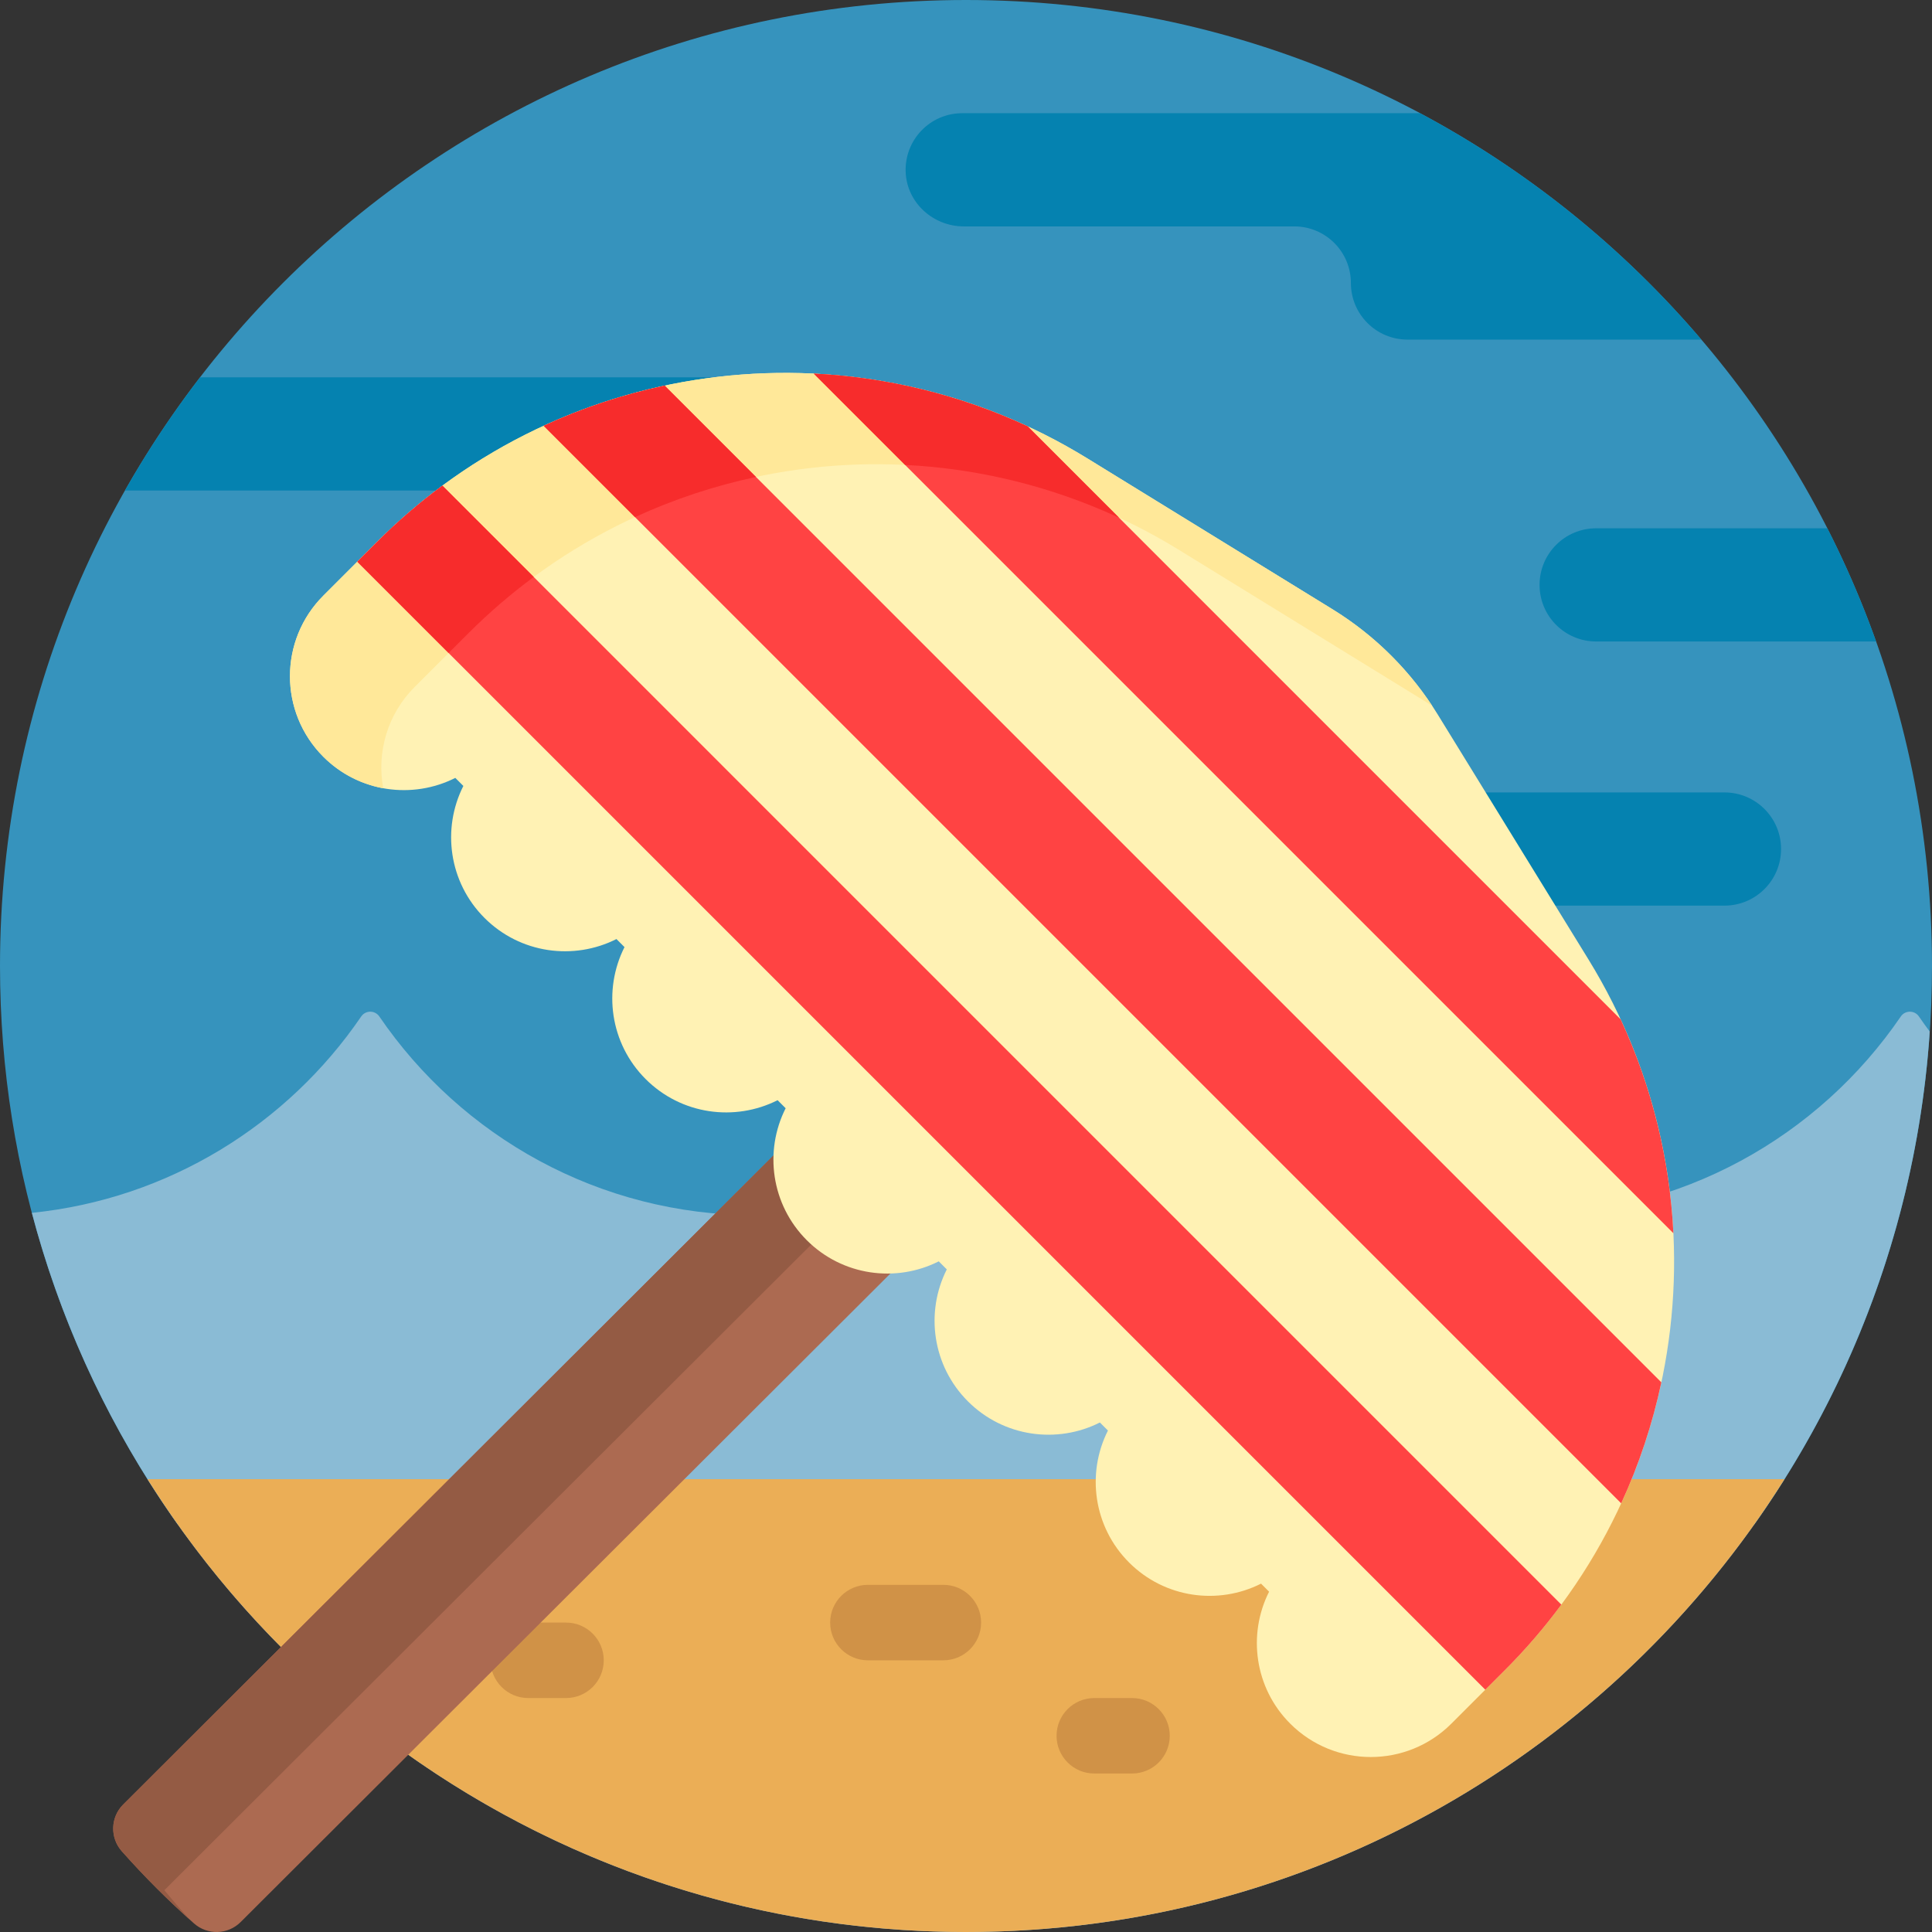 <?xml version="1.0" encoding="iso-8859-1"?>
<!-- Generator: Adobe Illustrator 19.0.0, SVG Export Plug-In . SVG Version: 6.00 Build 0)  -->
<svg version="1.1" id="Capa_1" xmlns="http://www.w3.org/2000/svg" xmlns:xlink="http://www.w3.org/1999/xlink" x="0px" y="0px"
	 viewBox="0 0 512 512" style="enable-background:new 0 0 512 512;" xml:space="preserve">
<rect x="0" y="0" width="512" height="512" fill="#333333" stroke="none"/>
<path style="fill:#3693BD;" d="M47.095,404C17.437,362.213,0,311.143,0,256C0,114.615,114.615,0,256,0s256,114.615,256,256
	c0,55.143-17.437,106.213-47.095,148H47.095z"/>
<path style="fill:#0582B0;" d="M472,225c0,8.284-6.716,15-15,15h-72c-8.284,0-15-6.716-15-15s6.716-15,15-15h72
	C465.284,210,472,216.716,472,225z M408,155c0,8.284,6.716,15,15,15h74.178c-3.68-10.32-7.994-20.339-12.914-30H423
	C414.716,140,408,146.716,408,155z M197,100H53.029c-7.31,9.496-13.969,19.516-19.909,30H197c8.284,0,15-6.716,15-15
	S205.284,100,197,100z M450.87,90c-20.784-24.376-46.058-44.801-74.547-60H255c-8.525,0-15.389,7.111-14.983,15.725
	c0.38,8.068,7.33,14.275,15.407,14.275H343c8.284,0,15,6.716,15,15s6.716,15,15,15H450.87z"/>
<path style="fill:#8ABBD5;" d="M8.449,321.418c36.258-3.687,67.751-23.445,87.272-52.038c1.156-1.694,3.652-1.694,4.808,0
	c21.704,31.789,58.202,52.671,99.598,52.671s77.894-20.882,99.598-52.671c1.156-1.694,3.652-1.694,4.808,0
	c21.704,31.789,58.202,52.671,99.598,52.671s77.894-20.882,99.598-52.671c1.156-1.694,3.652-1.694,4.808,0
	c0.925,1.354,1.886,2.681,2.863,3.995C502.465,406.655,391.544,512,256,512C137.228,512,37.36,431.11,8.449,321.418z"/>
<path style="fill:#EBAE56;" d="M472.906,392C427.617,464.08,347.411,512,256,512S84.383,464.08,39.094,392H472.906z"/>
<path style="fill:#D09247;" d="M260,430c0,5.523-4.477,10-10,10h-20c-5.523,0-10-4.477-10-10s4.477-10,10-10h20
	C255.523,420,260,424.477,260,430z M300,450h-10c-5.523,0-10,4.477-10,10s4.477,10,10,10h10c5.523,0,10-4.477,10-10
	S305.523,450,300,450z M150,430h-10c-5.523,0-10,4.477-10,10s4.477,10,10,10h10c5.523,0,10-4.477,10-10S155.523,430,150,430z"/>
<path style="fill:#AC6A51;" d="M317.017,256.599L63.773,509.366c-3.38,3.374-8.8,3.522-12.372,0.353
	c-3.354-2.975-6.641-6.066-9.853-9.278c-3.208-3.208-6.296-6.491-9.268-9.841c-3.174-3.577-3.02-9.006,0.365-12.384l253.232-252.755
	c3.44-3.44,9.016-3.439,12.456,0l18.683,18.683C320.456,247.583,320.456,253.16,317.017,256.599z"/>
<path style="fill:#945B44;" d="M50.184,508.621c-2.931-2.638-5.814-5.358-8.636-8.179c-3.208-3.208-6.296-6.491-9.268-9.841
	c-3.174-3.577-3.02-9.006,0.365-12.384l253.232-252.755c3.44-3.44,9.016-3.439,12.456,0l16.815,16.815
	c-3.44-3.439-9.016-3.44-12.456,0L43.552,500.929C45.694,503.531,47.909,506.093,50.184,508.621z"/>
<path style="fill:#FFF2B4;" d="M398.861,442.55l-14.235,14.235c-11.792,11.792-30.912,11.793-42.705,0
	c-9.464-9.464-11.325-23.644-5.599-34.972l-2.134-2.134c-11.328,5.726-25.508,3.865-34.972-5.599
	c-9.464-9.464-11.325-23.644-5.599-34.972l-2.134-2.134c-11.328,5.726-25.508,3.865-34.972-5.599
	c-9.464-9.464-11.325-23.644-5.599-34.972l-2.134-2.134c-11.328,5.726-25.508,3.865-34.972-5.599s-11.325-23.644-5.599-34.972
	l-2.134-2.134c-11.328,5.726-25.508,3.865-34.972-5.599s-11.325-23.644-5.599-34.972l-2.134-2.134
	c-11.328,5.726-25.508,3.865-34.972-5.599s-11.325-23.644-5.599-34.972l-2.134-2.134c-11.328,5.726-25.508,3.865-34.972-5.599
	c-11.793-11.793-11.792-30.912,0-42.705l14.235-14.235C150,93.544,227.899,84.398,288.207,121.511l64.91,39.945
	c11.358,6.989,20.916,16.547,27.905,27.905l39.945,64.91C458.079,314.578,448.933,392.477,398.861,442.55z"/>
<path style="fill:#FFE899;" d="M101.554,208.894c-5.81-1.069-11.368-3.845-15.861-8.338c-11.793-11.793-11.792-30.912,0-42.705
	l14.235-14.235C150,93.544,227.899,84.398,288.207,121.511l64.91,39.945c10.595,6.52,19.622,15.277,26.461,25.643
	c-0.746-0.492-1.499-0.975-2.261-1.444l-64.91-39.945c-60.308-37.113-138.207-27.967-188.279,22.105l-14.235,14.235
	C102.593,189.35,99.817,199.456,101.554,208.894z"/>
<path style="fill:#FF4343;" d="M443.466,326.82L215.657,99.012c19.311,0.952,38.566,5.575,56.69,13.985L429.481,270.13
	C437.89,288.254,442.513,307.509,443.466,326.82z M99.928,143.616l-5.243,5.243l298.933,298.933l5.242-5.242
	c5.459-5.459,10.43-11.249,14.91-17.31L117.238,128.707C111.177,133.186,105.387,138.158,99.928,143.616z M144.081,112.845
	l285.552,285.552c4.746-10.31,8.301-21.068,10.644-32.061L176.141,102.201C165.149,104.543,154.391,108.099,144.081,112.845z"/>
<path style="fill:#F72C2C;" d="M117.238,128.707l24.199,24.199c-6.062,4.479-11.852,9.451-17.31,14.91l-5.242,5.242l-24.199-24.199
	l5.243-5.243C105.387,138.158,111.177,133.186,117.238,128.707z M144.081,112.845l24.199,24.199
	c10.31-4.746,21.068-8.302,32.061-10.644l-24.199-24.199C165.149,104.543,154.391,108.099,144.081,112.845z M272.347,112.997
	c-18.124-8.409-37.379-13.032-56.69-13.985l24.199,24.199c19.311,0.952,38.566,5.575,56.689,13.985L272.347,112.997z"/>
<g>
</g>
<g>
</g>
<g>
</g>
<g>
</g>
<g>
</g>
<g>
</g>
<g>
</g>
<g>
</g>
<g>
</g>
<g>
</g>
<g>
</g>
<g>
</g>
<g>
</g>
<g>
</g>
<g>
</g>
</svg>
